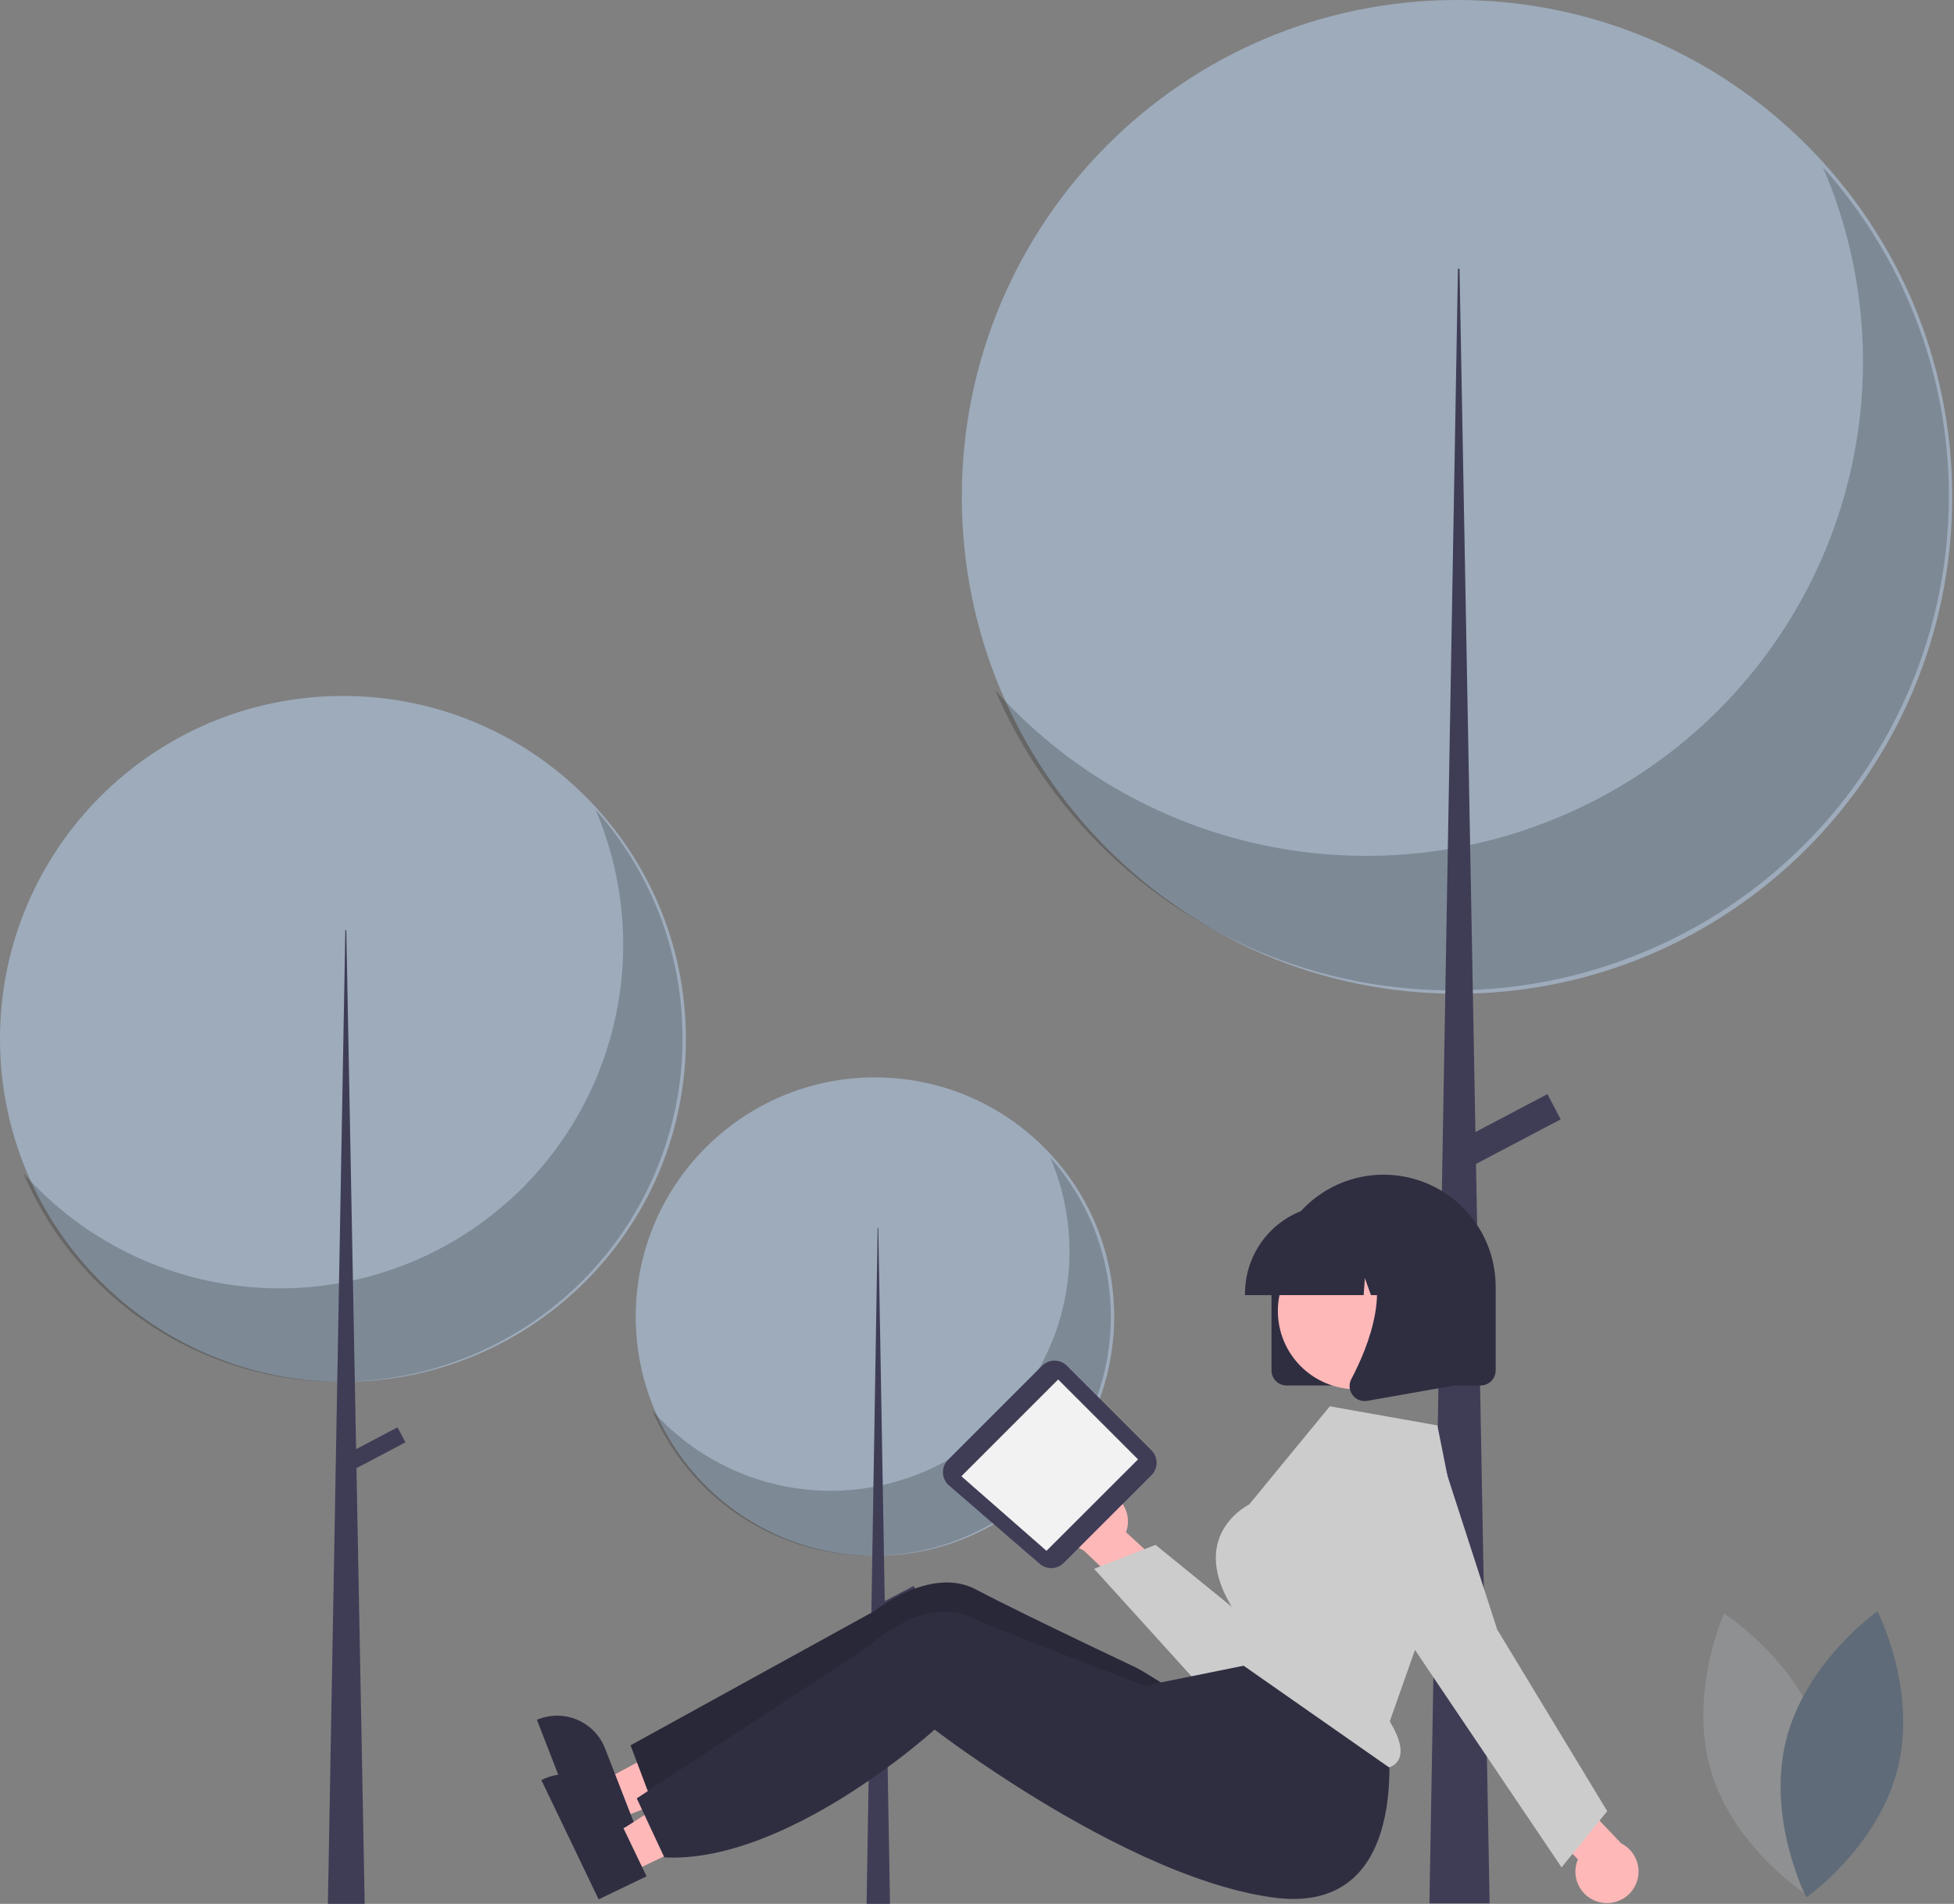 <svg width="584" height="569" viewBox="0 0 584 569" fill="none" xmlns="http://www.w3.org/2000/svg">
<rect x="0" y="0" width="584" height="569" fill="#808080" stroke="none"/>
<path d="M261.5 465C222.012 465 190 432.988 190 393.5C190 354.012 222.012 322 261.5 322C300.988 322 333 354.012 333 393.5C333 432.988 300.988 465 261.5 465Z" fill="#9DABBB"/>
<path opacity="0.2" d="M313.917 346C320.573 361.591 321.476 379.044 316.464 395.24C311.452 411.437 300.852 425.321 286.557 434.412C272.262 443.503 255.204 447.208 238.432 444.866C221.659 442.524 206.265 434.286 195 421.626C199.066 431.151 205.153 439.678 212.837 446.614C220.521 453.551 229.62 458.732 239.503 461.798C249.385 464.864 259.815 465.742 270.071 464.372C280.326 463.001 290.161 459.415 298.894 453.861C307.628 448.307 315.051 440.918 320.649 432.206C326.247 423.494 329.887 413.668 331.316 403.408C332.745 393.149 331.929 382.7 328.925 372.787C325.92 362.875 320.799 353.734 313.917 346Z" fill="black"/>
<path d="M262.5 367H262.316L259 569H266L262.5 367Z" fill="#3F3D56"/>
<path d="M273.075 473.981L274.719 477.104L262.924 483.314L261.28 480.191L273.075 473.981Z" fill="#3F3D56"/>
<path d="M544.396 519.539C551.375 542.852 540.544 566.687 540.544 566.687C540.544 566.687 518.397 552.724 511.418 529.411C504.439 506.098 515.27 482.263 515.27 482.263C515.27 482.263 537.417 496.226 544.396 519.539Z" fill="#8F9091"/>
<path d="M533.8 520.169C527.926 543.785 539.867 567.084 539.867 567.084C539.867 567.084 561.332 552.094 567.206 528.478C573.08 504.862 561.138 481.563 561.138 481.563C561.138 481.563 539.673 496.553 533.8 520.169Z" fill="#5F6B78"/>
<path d="M184.732 543.619L180.29 532.192L222.25 509.619L228.806 526.484L184.732 543.619Z" fill="#FFB8B8"/>
<path d="M160.93 513.81C162.813 513.077 164.823 512.722 166.843 512.766C168.863 512.81 170.855 513.251 172.705 514.065C174.554 514.879 176.225 516.05 177.622 517.51C179.019 518.971 180.114 520.692 180.846 522.576L183.843 530.279L188.463 542.169L189.592 545.084L174.786 550.844L160.465 513.995L160.93 513.81Z" fill="#2F2E41"/>
<path d="M188.461 521.628L190.393 526.751L195.215 539.54L195.331 539.86C207.616 541.438 221.083 538.344 233.54 533.536C238.524 531.614 243.405 529.436 248.164 527.011C255.208 523.451 261.516 519.695 266.547 516.482C274.123 511.619 278.808 507.969 278.808 507.969C278.808 507.969 280.045 509.087 282.285 511.005C285.286 513.573 290.082 517.583 296.158 522.304C298.475 524.117 300.963 526.014 303.622 527.994C323.223 542.533 348.378 503.738 348.378 503.738C348.378 503.738 341.303 499.234 339.455 498.359C333.504 495.544 319.523 488.9 307.461 482.996C301.247 479.95 295.549 477.093 291.724 475.064C278.178 467.852 261.34 481.498 261.34 481.498L188.461 521.628Z" fill="#2F2E41"/>
<path d="M102.5 413C45.891 413 0 367.109 0 310.5C0 253.891 45.891 208 102.5 208C159.109 208 205 253.891 205 310.5C205 367.109 159.109 413 102.5 413Z" fill="#9DABBB"/>
<path opacity="0.2" d="M177.997 242C187.569 264.404 188.868 289.483 181.66 312.757C174.453 336.031 159.21 355.982 138.654 369.045C118.099 382.109 93.571 387.434 69.453 384.068C45.335 380.702 23.199 368.865 7 350.673C12.847 364.36 21.599 376.613 32.649 386.58C43.699 396.548 56.782 403.993 70.993 408.399C85.204 412.805 100.202 414.067 114.948 412.097C129.695 410.128 143.837 404.974 156.396 396.993C168.954 389.012 179.628 378.394 187.678 365.876C195.728 353.357 200.962 339.238 203.016 324.494C205.071 309.751 203.898 294.737 199.578 280.493C195.258 266.249 187.894 253.114 177.997 242Z" fill="black"/>
<path d="M103.5 278H103.21L98 569H109L103.5 278Z" fill="#3F3D56"/>
<path d="M118.813 426.587L121.178 431.078L104.213 440.009L101.848 435.519L118.813 426.587Z" fill="#3F3D56"/>
<path opacity="0.14" d="M188.461 521.628L190.393 526.751L195.215 539.54L195.331 539.86C207.616 541.438 221.083 538.344 233.54 533.536C238.524 531.614 243.405 529.436 248.164 527.011C255.208 523.451 261.516 519.695 266.547 516.482C274.123 511.619 278.808 507.969 278.808 507.969C278.808 507.969 280.045 509.087 282.285 511.005C285.286 513.573 290.082 517.583 296.158 522.304C298.475 524.117 300.963 526.014 303.622 527.994C323.223 542.533 348.378 503.738 348.378 503.738C348.378 503.738 341.303 499.234 339.455 498.359C333.504 495.544 319.523 488.9 307.461 482.996C301.247 479.95 295.549 477.093 291.724 475.064C278.178 467.852 261.34 481.498 261.34 481.498L188.461 521.628Z" fill="black"/>
<path d="M435.465 297C353.727 297 287.465 230.514 287.465 148.5C287.465 66.486 353.727 0 435.465 0C517.203 0 583.465 66.486 583.465 148.5C583.465 230.514 517.203 297 435.465 297Z" fill="#9DABBB"/>
<path opacity="0.2" d="M544.846 50C558.694 82.23 560.573 118.309 550.146 151.791C539.719 185.272 517.667 213.974 487.929 232.767C458.192 251.56 422.707 259.22 387.815 254.378C352.924 249.536 320.899 232.508 297.465 206.336C305.924 226.027 318.585 243.653 334.571 257.993C350.557 272.332 369.485 283.042 390.043 289.38C410.602 295.719 432.3 297.535 453.634 294.701C474.968 291.868 495.427 284.454 513.596 272.972C531.764 261.491 547.206 246.216 558.852 228.207C570.498 210.198 578.069 189.886 581.042 168.676C584.015 147.467 582.317 125.868 576.067 105.376C569.817 84.884 559.164 65.989 544.846 50Z" fill="black"/>
<path d="M436.215 80.311H435.741L427.22 568.843H445.209L436.215 80.311Z" fill="#3F3D56"/>
<path d="M462.484 327L466.453 334.54L437.969 349.536L434 341.996L462.484 327Z" fill="#3F3D56"/>
<path d="M384.521 414.077H442.521C443.714 414.075 444.858 413.601 445.702 412.757C446.545 411.914 447.02 410.77 447.021 409.577V384.577C447.021 375.692 443.492 367.171 437.209 360.889C430.927 354.606 422.406 351.077 413.521 351.077C404.636 351.077 396.115 354.606 389.833 360.889C383.55 367.171 380.021 375.692 380.021 384.577V409.577C380.022 410.77 380.497 411.914 381.341 412.757C382.184 413.601 383.328 414.075 384.521 414.077Z" fill="#2F2E41"/>
<path d="M329.364 445.478C330.714 445.715 331.996 446.245 333.119 447.031C334.242 447.818 335.179 448.84 335.864 450.028C336.549 451.215 336.965 452.538 337.084 453.904C337.202 455.27 337.02 456.645 336.549 457.932L352.321 472.438L345.843 484.172L323.858 463.375C321.748 462.441 320.053 460.765 319.095 458.665C318.137 456.565 317.983 454.187 318.662 451.981C319.34 449.775 320.805 447.895 322.777 446.696C324.749 445.498 327.093 445.064 329.364 445.478Z" fill="#FFB8B8"/>
<path d="M376.819 511.43C377.532 511.43 378.245 511.399 378.96 511.338C383.214 510.983 387.309 509.552 390.859 507.181C394.409 504.81 397.299 501.576 399.257 497.782L424.525 449.15C426.18 445.963 426.544 442.261 425.539 438.813C424.535 435.365 422.24 432.437 419.132 430.638C416.024 428.84 412.342 428.308 408.852 429.155C405.362 430.002 402.333 432.162 400.395 435.185L377.084 487.488L345.365 461.716L326.999 468.866L358.015 503.108C360.399 505.725 363.303 507.817 366.54 509.25C369.778 510.682 373.279 511.425 376.819 511.43V511.43Z" fill="#CCCCCC"/>
<path d="M283.354 436.285L311.455 408.184C312.438 407.201 313.772 406.648 315.162 406.648C316.552 406.648 317.885 407.201 318.868 408.184L344.148 433.464C345.131 434.447 345.684 435.78 345.684 437.17C345.684 438.56 345.131 439.894 344.148 440.877L317.892 467.133C316.956 468.07 315.699 468.617 314.376 468.665C313.053 468.713 311.76 468.259 310.758 467.393L283.633 443.959C283.112 443.509 282.685 442.96 282.376 442.345C282.067 441.73 281.882 441.06 281.832 440.374C281.782 439.687 281.868 438.997 282.084 438.344C282.3 437.69 282.644 437.086 283.094 436.565C283.177 436.469 283.263 436.376 283.354 436.285Z" fill="#3F3D56"/>
<path d="M287.332 441.213L316.258 412.288L340.129 436.159L312.767 463.5L287.332 441.213Z" fill="#F2F2F2"/>
<path d="M319.982 435.552C321.383 436.868 321.457 441.606 319.318 443.882C317.179 446.158 313.638 445.111 312.237 443.795C310.836 442.479 312.107 441.392 314.246 439.116C316.384 436.839 318.581 434.236 319.982 435.552Z" fill="#F2F2F2"/>
<path d="M188.277 559.69L182.97 548.639L223.071 522.909L230.904 539.22L188.277 559.69Z" fill="#FFB8B8"/>
<path d="M162.255 531.798C164.076 530.922 166.052 530.414 168.07 530.303C170.088 530.191 172.108 530.478 174.014 531.148C175.921 531.818 177.677 532.856 179.182 534.205C180.687 535.554 181.911 537.186 182.785 539.008L186.365 546.458L191.885 557.958L193.235 560.778L178.915 567.658L161.805 532.018L162.255 531.798Z" fill="#2F2E41"/>
<path d="M190.305 537.478L192.625 542.438L198.415 554.818L198.555 555.128C210.925 555.758 224.115 551.638 236.165 545.888C240.986 543.589 245.686 541.042 250.245 538.258C256.995 534.168 262.995 529.938 267.765 526.348C274.945 520.918 279.335 516.918 279.335 516.918C279.335 516.918 280.655 517.938 283.035 519.678C286.225 522.008 291.315 525.638 297.735 529.878C300.185 531.508 302.812 533.208 305.615 534.978C326.275 547.968 355.655 563.788 380.645 567.128C424.535 572.998 414.205 514.428 414.205 514.428L379.275 496.288L364.445 499.298L347.935 502.638L342.085 503.828C342.085 503.828 340.975 503.408 339.065 502.678C332.915 500.328 318.465 494.778 305.985 489.818C299.555 487.258 293.655 484.848 289.685 483.118C275.625 476.968 259.885 491.868 259.885 491.868L190.305 537.478Z" fill="#2F2E41"/>
<path d="M478.122 568.526C476.786 568.22 475.533 567.624 474.453 566.781C473.372 565.938 472.489 564.868 471.866 563.647C471.243 562.426 470.896 561.083 470.848 559.713C470.8 558.343 471.054 556.979 471.59 555.717L456.59 540.415L463.665 529.032L484.545 550.938C486.605 551.98 488.211 553.741 489.059 555.888C489.907 558.034 489.938 560.417 489.146 562.585C488.354 564.753 486.795 566.556 484.763 567.651C482.731 568.746 480.368 569.057 478.122 568.526L478.122 568.526Z" fill="#FFB8B8"/>
<path d="M405.309 415.193C392.393 415.193 381.923 404.723 381.923 391.807C381.923 378.891 392.393 368.42 405.309 368.42C418.225 368.42 428.695 378.891 428.695 391.807C428.695 404.723 418.225 415.193 405.309 415.193Z" fill="#FFB8B8"/>
<path d="M435.734 456.724L415.362 514.479L415.484 514.682C418.318 519.366 419.244 523.144 418.162 525.608C417.877 526.234 417.46 526.791 416.938 527.241C416.417 527.691 415.805 528.022 415.144 528.212L366.935 494.515L368.623 481.01L368.529 480.859C363.869 473.403 362.36 466.651 364.044 460.791C366.228 453.187 373.169 449.735 373.239 449.701L373.407 449.569L397.452 420.304L429.594 426.014L435.734 456.724Z" fill="#CCCCCC"/>
<path d="M466.714 558.099L480.361 541.303L447.462 486.993L432.123 439.58L431.647 439.734L432.123 439.58C431.285 436.99 429.902 434.61 428.066 432.6C426.23 430.589 423.985 428.996 421.482 427.927C418.978 426.858 416.274 426.338 413.553 426.402C410.831 426.466 408.155 427.113 405.705 428.299C403.254 429.485 401.086 431.182 399.347 433.276C397.608 435.371 396.339 437.814 395.624 440.441C394.909 443.067 394.765 445.817 395.202 448.504C395.64 451.191 396.648 453.753 398.16 456.017L426.319 498.206L466.714 558.099Z" fill="#CCCCCC"/>
<path d="M372.096 387.077H407.561L407.925 381.985L409.743 387.077H415.204L415.925 376.985L419.529 387.077H430.096V386.577C430.088 379.551 427.293 372.815 422.325 367.847C417.357 362.879 410.622 360.085 403.596 360.077H398.596C391.57 360.085 384.834 362.879 379.866 367.847C374.898 372.815 372.104 379.551 372.096 386.577V387.077Z" fill="#2F2E41"/>
<path d="M407.852 418.743C408.119 418.743 408.385 418.719 408.648 418.673L434.617 414.091V371.171H406.03L406.738 371.996C416.585 383.48 409.166 402.103 403.868 412.181C403.477 412.919 403.303 413.752 403.365 414.585C403.428 415.418 403.724 416.216 404.22 416.888C404.635 417.462 405.181 417.93 405.812 418.252C406.444 418.575 407.143 418.743 407.852 418.743V418.743Z" fill="#2F2E41"/>
</svg>
